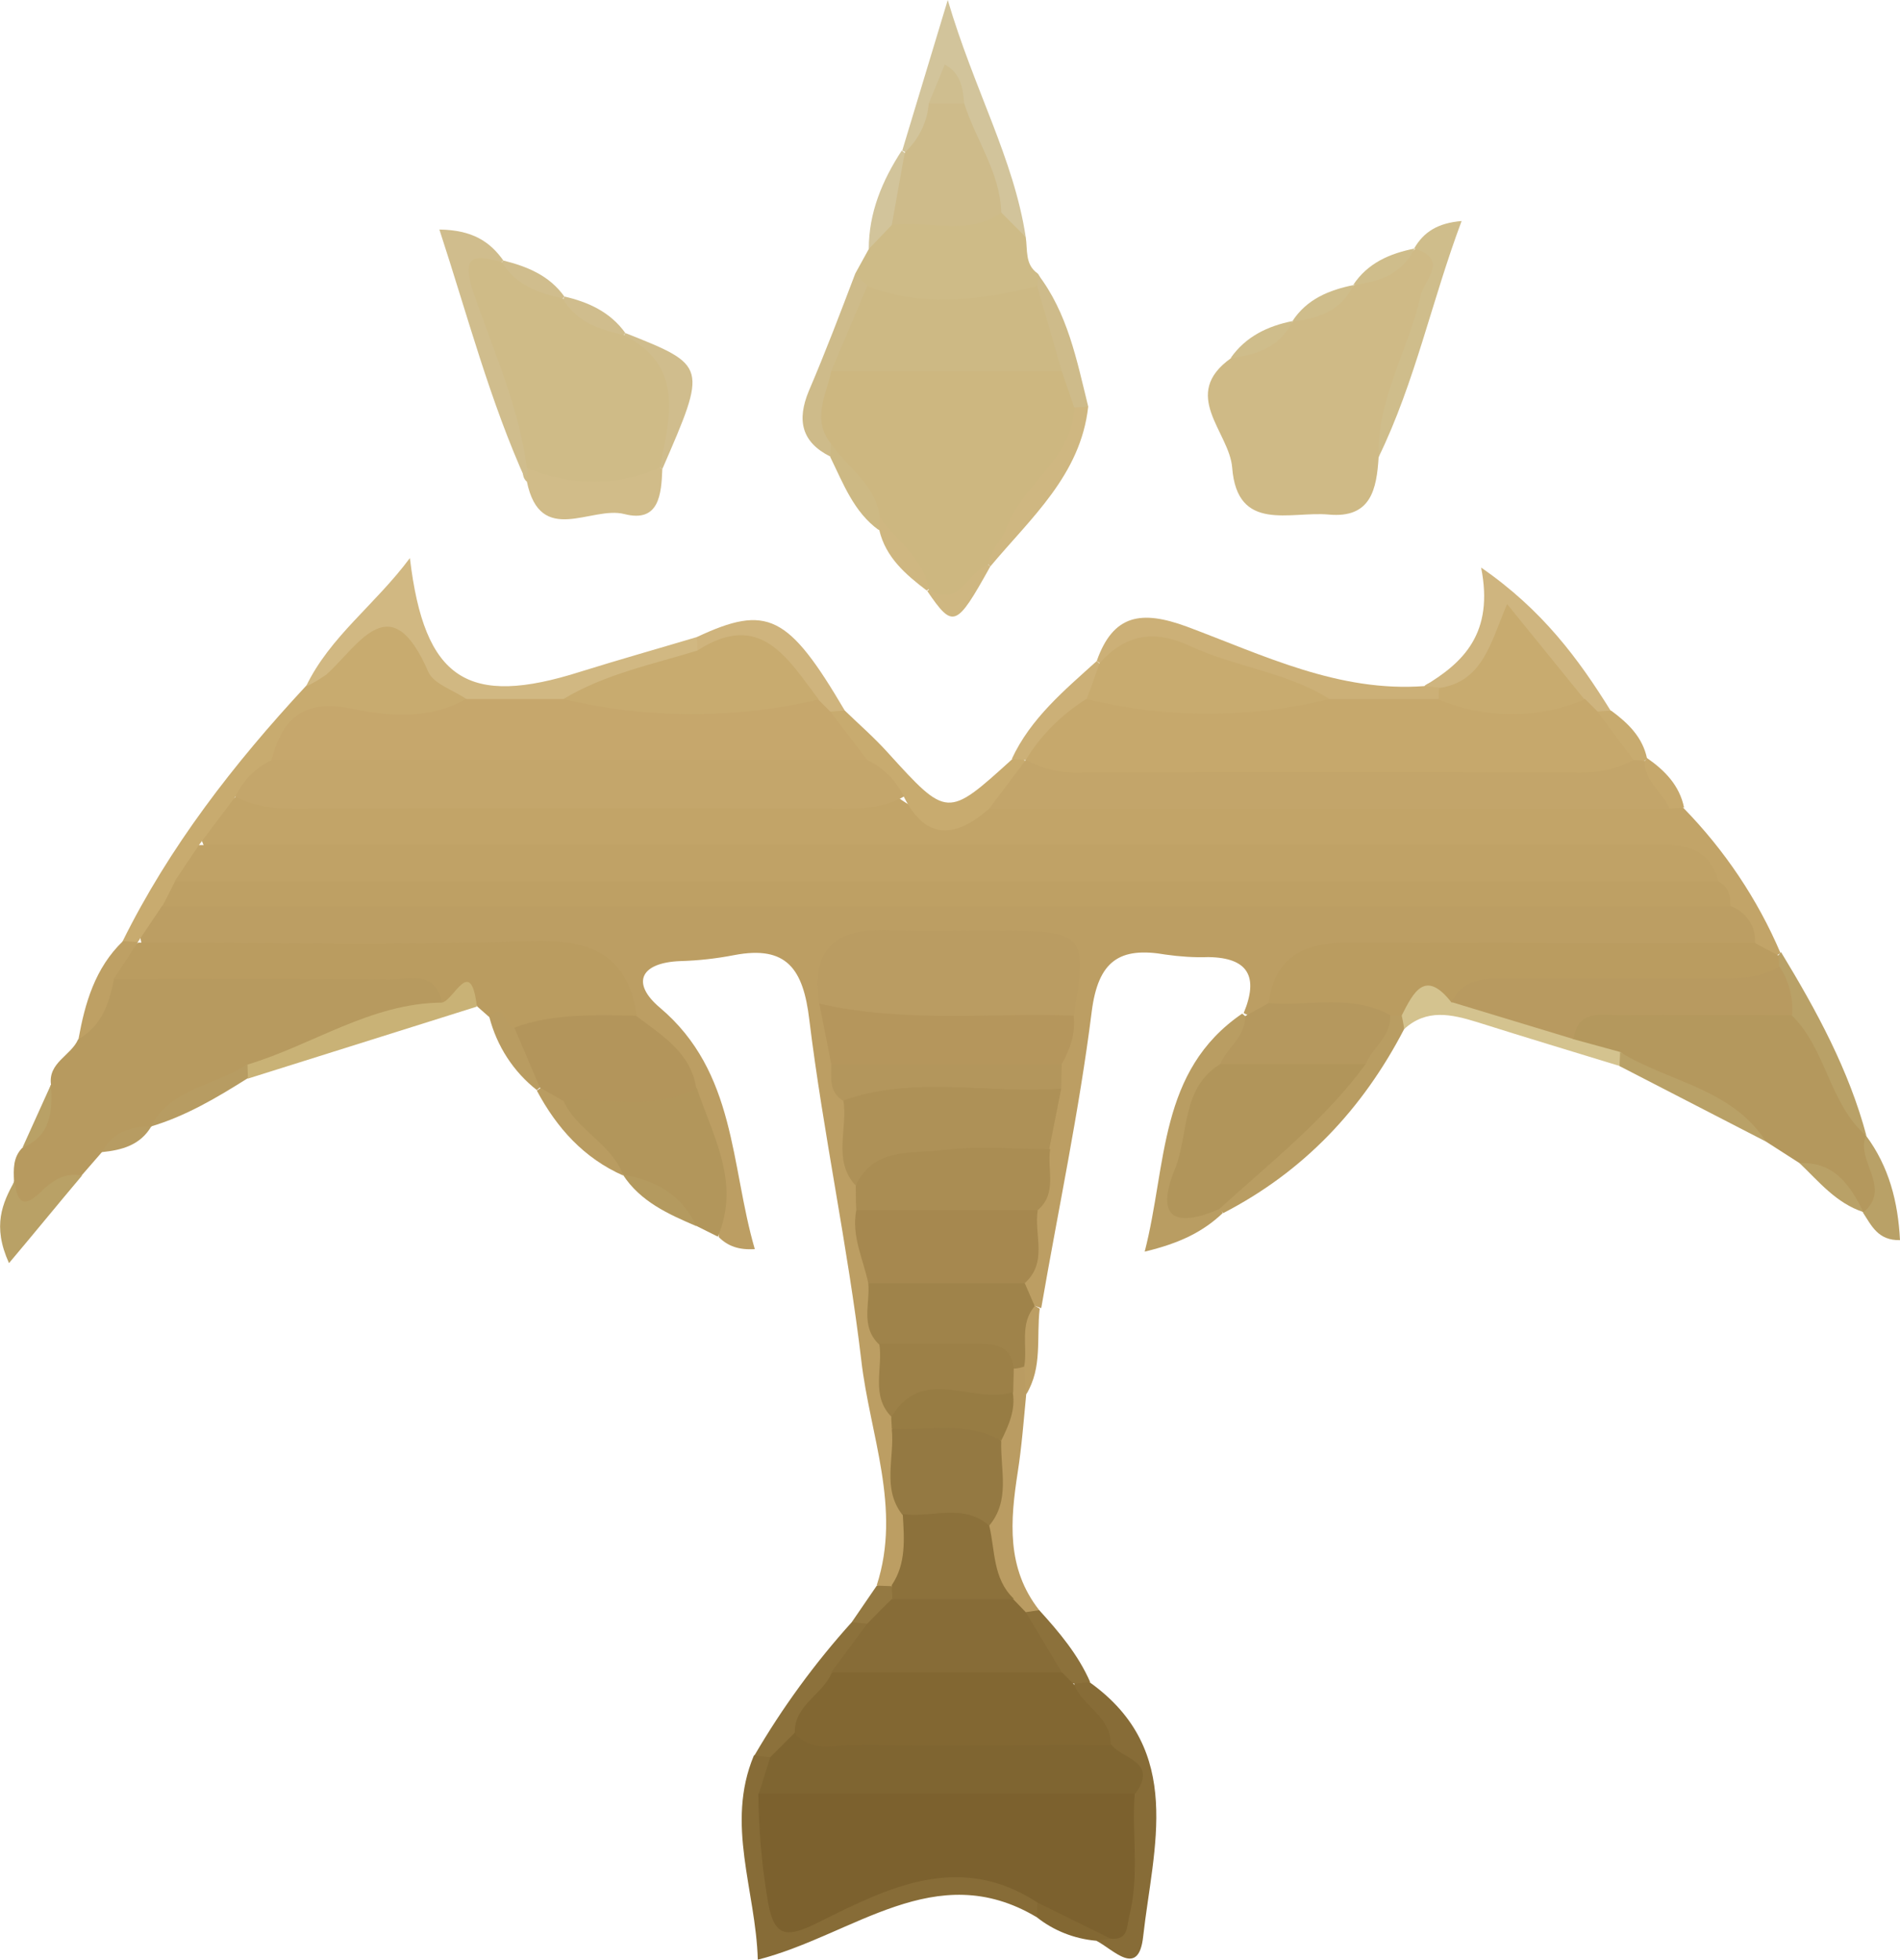 <?xml version="1.0" encoding="utf-8"?>
<!-- Generator: Adobe Illustrator 25.2.1, SVG Export Plug-In . SVG Version: 6.00 Build 0)  -->
<svg version="1.1" id="Layer_1" xmlns="http://www.w3.org/2000/svg" xmlns:xlink="http://www.w3.org/1999/xlink" x="0px" y="0px"
	 viewBox="0 0 380.1 391.9" enable-background="new 0 0 380.1 391.9" xml:space="preserve">
<path fill="#BC9E63" d="M175.4,317c5-15.4-1.4-30.1-3.1-45c-2.7-22.8-7.6-45.3-10.4-68.1c-1.2-10.1-4.5-14.9-15-12.9
	c-3.6,0.7-7.2,1.1-10.8,1.2c-8,0.3-9.9,4.4-4.1,9.3c15.3,12.9,14.1,31.5,19,48.3c-3.2,0.2-5.4-0.6-7.2-2.4
	c-1.3-9.7-3.1-19.3-6.7-28.6c-2.4-7.3-9.2-11.2-13.3-17.2c-3.7-7.6-10.1-9.6-17.9-9.6c-20.4,0.1-40.9,0-61.3-0.1
	c-5.5,0-11.3,0.8-16.2-2.9c-1.5-5.4,1.1-8.5,5.8-10.4c3.6-1,7.2-0.9,10.8-0.9c96.3,0,192.6,0,288.9,0c3.6,0,7.3-0.1,10.9,0.7
	c4.3,2,8.6,4.1,7,10.1c-4.7,4.1-10.5,3.3-16,3.4c-20,0.1-40.1,0-60.1,0.1c-7,0-13.6,1-18.3,7c-1.5,2.4-3.9,4-6.7,4.5l-1.9-0.9
	c3-7.2,1-11.1-7.1-11.2c-2.8,0.1-5.7-0.1-8.5-0.5c-9.2-1.6-13.5,1.2-14.8,11.4c-2.5,19.9-6.7,39.6-10.1,59.3
	c-0.6-0.2-1.1-0.4-1.7-0.6c-1.4-1.2-2.3-2.9-2.4-4.8c0.2-4.8,0.8-9.5,1.6-14.3c1-4,1.5-8.1,1.7-12.2c0.5-4.1,1.8-8.1,2.1-12.2
	c0.1-1.8,0.4-3.6,0.7-5.3c0.9-3.4,1.5-6.9,1.8-10.4c2-8.7-1.1-13-10.3-12.7c-8,0.2-16-0.1-24,0.1c-6.7,0.2-10.6,3.2-10.2,10.4
	c0.2,4.1,1.8,8.1,2,12.2c0.2,3,0.7,5.9,1.6,8.7c1.3,5.2,0.5,10.8,2.3,16c0.5,1.8,0.8,3.6,1,5.4c0.2,4.8,1.6,9.5,2.3,14.3
	c0.3,4.2,0.5,8.4,1.7,12.4c1.1,4.7,0.8,9.6,2.4,14.2c0.3,1.2,0.6,2.4,0.8,3.6c0.5,5.6,0.4,11.2,1.9,16.7c0.7,5.4,1.2,10.8-4,14.5
	C177.8,318.3,176.3,318,175.4,317z"/>
<path fill="#C2A468" d="M351.1,188.5c0.2-3.2-1.8-6.2-4.9-7.3c-2-2.1-4.8-3.4-6.7-5.5c-4.3-4.6-9.9-2.9-14.9-2.9
	c-88.6-0.1-177.2-0.1-265.8-0.1c-5.6,0-11.4,0.8-16.8-1.5c-5.8-8.4,3-9.3,6.5-13c43.1-0.3,86.1,0.1,129.2-0.3
	c7.5,6.6,15.3,7.2,23.3,0.8c43.9-0.5,87.8-1.7,131.7,0.6c1.4,0.6,2.8,1.4,4.1,2.3c8.2,8.4,14.8,18.2,19.4,29l-1.5,0.9
	C353.1,191.3,351.6,190.1,351.1,188.5z"/>
<path fill="#B79A5F" d="M10.2,216.9c-0.6-4.4,4-5.8,5.4-9c4-4.4,3.4-12,10-14.6c17.9-2.2,35.8-0.8,53.8-0.8c3.9,0,8.1,0.7,9.9,5.2
	c0.3,3.1-1.8,3.7-4.3,4.4c-11.5,2.9-22.4,7.4-33.3,11.9c-7.6,3-15,6.3-21.6,11.4l0.1-0.1c-3,2.3-7.1,2.5-9.9,5.2l-4,4.6
	c-3.8,0.7-5.8,4.1-8.9,5.8c-6.3,3.5-5.6-0.6-4.6-4.7c-0.1-2.4-0.2-4.7,1.6-6.6C9,226.5,8.5,221.2,10.2,216.9z"/>
<path fill="#CFBA86" d="M275.8,91.4c-0.4,6.4-1.5,12.3-10,11.5c-7.7-0.7-18.3,3.7-19.3-9.4c-0.6-7.2-10.5-14.6-0.2-21.9
	c4-2.6,8.8-4,12.4-7.4l-0.1,0.1c3.9-2.7,8.7-4,12.3-7.3l-0.1,0.1c3.9-2.7,8.7-4,12.3-7.3l-0.1,0c6.9-2.6,5.2,1.7,4.2,5.3
	C283.7,67.3,278.6,79,275.8,91.4z"/>
<path fill="#BA9C60" d="M88.4,200.5c-1.3-6.6-6.6-4.6-10.6-4.6c-18.3-0.2-36.7-0.1-55-0.1c-1.6-3.6,1.7-4.6,3.4-6.5l1.5-0.8
	c26.1,0,52.3,0.6,78.4-0.3c11.8-0.4,19.4,2.4,21.3,14.9c-6.3,5-14.2,2.8-21.3,4.6c-3.8,0.7-5.5-2.6-8.1-4.2l-2.5-2.2
	C93.4,197.9,90.5,202.5,88.4,200.5z"/>
<path fill="#B4985D" d="M360,232.6l-6.7-4.3c-8.9-8-20.3-11.4-30.7-16.8c-3.6-1.1-7.9-1.1-9-6c2-6.1,7.4-5.8,12-5.8
	c10.1-0.1,20.2-0.8,30.3,0.5c10.9,5.8,11.3,18.3,17.5,27.1l-0.1-0.1c-0.8,5.1,9.1,10.6-0.6,15.4l0.1-0.1
	C368.6,239,365.5,234.2,360,232.6z"/>
<path fill="#C8AB6F" d="M47.1,159.3l-7.3,9.7c1.7,3.6-1.3,5.6-2.7,8.3c-1.2,1.7-3.2,2.5-4.7,3.9l-4.9,7.3l0,0c-1.1,1.1-2.1,1-3-0.2
	c9.4-19,22.3-35.6,36.6-51c2.6-2.5,4.7-5.4,7.3-8c8.6-8.6,9.1-8.9,15.7,1.5c2.6,4.2,9.7,3.1,9.6,9.4c-5.6,7.4-13.7,5-20.8,4.8
	c-6.8-0.3-12.6,0.4-16.3,6.9C54.3,155.2,50.9,157.8,47.1,159.3z"/>
<path fill="#B2965B" d="M139.4,217.6c3.2,9.6,8.8,18.9,4.2,29.7l-4.4-2.2c-4.1-4.6-9.9-6.8-14.7-10.3l0.1,0.1
	c-3.7-3.6-7.8-6.7-11.1-10.8c-1.7-2.1-2.3-4.1,0.5-5.9C122.5,216.2,130.9,215.6,139.4,217.6z"/>
<path fill="#CEBB87" d="M171.1,54.7c0.9-1.6,1.8-3.3,2.7-4.9c1.3-2.7,1.6-6.2,5.3-7.1c6.7-1.5,13.6-0.7,20.3-1.5
	c4.3-0.2,3.9,4,5.8,6.2c0.4,2.6-0.2,5.5,2.4,7.3c0.9,1.1,0.8,2.7-0.3,3.6c-10.7,6.7-21.8,5.9-33,1.4C172.6,58.5,172,56.5,171.1,54.7
	z"/>
<path fill="#D1B882" d="M93.3,139.8c-2.6-1.8-6.5-3-7.6-5.4c-7.5-17.4-13.8-5.5-20.4,0.5c-1.3,0.9-2.6,1.7-4.1,2.4
	c4.8-10,13.8-16.3,20.8-25.7c2.9,24.4,11.6,29.9,34.2,22.7c7.7-2.4,15.5-4.6,23.2-6.9c0.8,1.1,0.8,2.5,0,3.6
	c-8.4,6.6-18.9,7.6-28.5,11.3C104.8,143.1,98.6,144.6,93.3,139.8z"/>
<path fill="#876C37" d="M207.4,383.4c-20.3-12.1-36.6,3.6-55.8,8.5c-0.4-13.9-6.5-27.1-0.8-40.8c0.9-0.8,2.3-0.8,3.3-0.2
	c1.8,2.8,0.7,5.8,0.7,8.8c0,1.6,0-0.4,0,1.2c-0.1,23.4,0.8,24.2,22,14.7c11.6-5.2,21.8-3.9,31.1,4.6
	C208.4,381.3,208.2,382.5,207.4,383.4z"/>
<path fill="#CCB077" d="M219.4,132.2c3.3-9.4,9-10.2,18-6.9c15.3,5.7,30.4,13.2,47.6,11.9c0.9-0.9,2.3-0.9,3.2,0
	c0.1,0.1,0.2,0.2,0.3,0.4c0.3,1.3-0.2,2.7-1.3,3.5c-6.2,3-12.6,2.1-19.1,1.2c-8.8-2.7-17.7-5.4-26.3-8.8c-7.1-2.8-13.9-3.1-21-0.4
	L219.4,132.2z"/>
<path fill="#D2C49B" d="M205.2,47.4l-4.9-4.9c-5.3-5.7-6.8-13.2-9.4-20.2c-1.1-2.4,0.1-5.2-1.8-7.9c1,2.9,0.2,5.1-0.4,7.4
	c-1.5,3.6-2.3,7.7-6.7,9.1l-1.5-0.8L189.6,0C194.9,18,202.8,31.7,205.2,47.4z"/>
<path fill="#876C37" d="M218.1,336.5c18.9,13.6,12.6,32.9,10.6,50.7c-0.9,8.5-6,2.6-9.4,0.9c0.5-1,1.1-1.8,1.9-2.6
	c5.4-7.8,1.5-17,3.6-25.2c1.4-4.7-1.8-7.8-4.2-11c-1.9-4.4-7.6-7.1-5.5-13.1C216,335.6,217.2,335.7,218.1,336.5z"/>
<path fill="#B99D62" d="M244.6,242.6c-3.9,3.7-8.5,6-15.6,7.7c4.5-17.5,2.7-36.1,19.5-47.6l0.6,0.5c2.9,4.8-1.1,7.6-3.2,10.8
	c-5.3,6-6,13.8-8,21.1c-1.1,3.9,1.3,5,4.4,5.4C243.4,240.8,244.2,241.6,244.6,242.6z"/>
<path fill="#D1BC89" d="M132.5,93.8c-0.2,5-0.6,10.8-7.6,9c-6.6-1.7-16.8,6.6-19.5-6.5c-0.9-0.7-1-2-0.3-2.9
	c0.1-0.1,0.2-0.2,0.3-0.3c8.5-0.9,17.1,0.2,25.6-0.3L132.5,93.8z"/>
<path fill="#CFB57F" d="M287.9,137.5l-3-0.3c7.9-4.7,14-10.6,11.4-23.7c12.3,8.5,19.5,18.3,25.9,28.6c-0.8,0.8-2,1.1-3.1,0.9
	c-1.6-0.6-3-1.5-4.3-2.7c-4.3-3.6-7.3-8.3-11.6-12.2C297.6,130.3,297.3,141.7,287.9,137.5z"/>
<path fill="#D0BD8D" d="M105.5,93.6c0,0.9-0.1,1.8-0.2,2.7c-7.3-16.1-11.7-33-17.4-50.4c6.6,0.1,10.1,2.4,12.8,6.2
	c-0.5,0.4-0.9,0.8-1.3,1.1c-0.8,1.3-4.2-1.3-3.1,1.1c3.8,8.8,6.3,18,9.3,27C107,85.3,109.1,89.6,105.5,93.6z"/>
<path fill="#B99D62" d="M280.9,205.8c-8.3,16-20.1,28.5-36.2,36.8l-0.7-0.8c-0.1-7.5,7.3-8.9,11-13.3c4.9-5.9,11.1-10.6,15.6-16.8
	c2.3-3,4.1-6.5,7.1-9.1c1.1-0.4,2.2-0.4,3.3,0.1C281.6,203.7,281.6,204.9,280.9,205.8z"/>
<path fill="#C9B276" d="M88.4,200.5c2.4-0.4,5.8-9.6,7,0.8l-45.8,14.4c-0.8-0.6-1.1-1.2-0.8-1.8s0.5-1,0.7-1
	C62.5,209,74.2,200.6,88.4,200.5z"/>
<path fill="#C8AB6F" d="M197.9,161.7c-6.6,5.8-12.6,6.6-17.1-2.4c-3.4-1.5-6.5-3.7-9-6.4c-2.6-3.3-7.2-5.6-5.7-11
	c0.9-0.7,2.1-0.6,2.9,0.2c2.9,2.8,5.9,5.4,8.6,8.4c11.9,13.1,11.9,13.1,24.8,1.4c0.9-0.7,2.1-0.5,2.8,0.4
	C206.4,158.2,201,159.1,197.9,161.7z"/>
<path fill="#CFBD8B" d="M275.8,91.4c-0.4-11.6,6-21.4,8.4-32.3c0.6-2.9,5.9-7.3-1.3-9.4c1.9-3.3,4.7-5.1,9.5-5.5
	C286.4,60.2,283.1,76.4,275.8,91.4z"/>
<path fill="#BA9C62" d="M205.3,278.8c-0.5,5.2-0.9,10.5-1.7,15.6c-1.5,9.7-2.3,19.2,4.3,27.6c-0.8,0.8-1.8,1.3-2.9,1.4
	c-1.6-0.2-3.2-1.1-4.2-2.3c-4.7-4.7-4.9-10.4-4.2-16.5c0.8-5.7,1.4-11.5,2.2-17.2c0.4-3.2,0.9-6.5,1.3-9.7c0.3-1.7,1.1-3.3,2.3-4.6
	c1.1-0.4,2.4-0.2,3.3,0.6C206.5,275.4,206.3,277.3,205.3,278.8z"/>
<path fill="#D4C38F" d="M280.9,205.8c-0.1-0.9-0.3-1.9-0.5-2.8c-0.3-10.5,5.2-9.4,11.9-6c7.6,3.4,17.1,2.8,22.4,10.8l9.5,2.6
	c1.3,1,1.3,1.9-0.1,2.8c-9.5-2.9-19.1-5.8-28.6-8.8C290.3,202.8,285.4,201.7,280.9,205.8z"/>
<path fill="#CFB781" d="M217.7,81.3c-1.5,13.7-11.5,22.3-19.6,32l-1.2-1.3c1.7-12.7,11.6-20.8,17.6-31
	C215.5,80.4,216.8,80.5,217.7,81.3z"/>
<path fill="#CEBB8A" d="M171.1,54.7l2.4,2.4c1.8,6.6-3,11.6-4,17.5c-2,4.5-2.1,9.2-1.8,14c-0.2,1.1-0.8,2-1.6,2.7
	c-5.8-2.9-6.7-7.3-4.3-13.1C165.1,70.5,168.1,62.6,171.1,54.7z"/>
<path fill="#CFB47D" d="M169,142.1l-2.8,0.2c-1.7-0.2-3.3-0.9-4.5-2.1c-5.6-7.4-13-10.8-22.2-10.1c0-0.9,0-1.8-0.1-2.7
	C153.5,120.8,157.7,122.9,169,142.1z"/>
<path fill="#B9A167" d="M373.4,227.2c-7.5-6.5-8-17.4-15-24.2c-2.5-2.4-3.9-5.6-3.9-9c0.1-1.1,0.6-2.2,1.3-3l0.5-0.6
	C363.4,202.1,369.9,214,373.4,227.2z"/>
<path fill="#8C713B" d="M154.1,351.4l-3.2-0.3c5.6-9.6,12.1-18.5,19.5-26.7c0.8-0.8,2-1,3-0.4c2.4,5.4-2.8,7.7-4.6,11.5
	c-2.7,3.9-5.9,7.4-8.4,11.4C158.7,349,157,351,154.1,351.4z"/>
<path fill="#B9A167" d="M324,213.2c0-0.9,0.1-1.9,0.1-2.8c9.7,6,22.3,7.2,29.2,17.9L324,213.2z"/>
<path fill="#D0BD8D" d="M125.1,66.6c16.4,6.5,16.4,6.5,7.4,27.2l-0.5-0.3c-3.4-8.3-0.2-18.5-7.7-25.5
	C124.6,67.5,124.8,67.1,125.1,66.6z"/>
<path fill="#B9A166" d="M2.9,236.2c0.5,3.2,1.2,6,5,2.4c2.4-2.4,4.9-4.2,8.5-3.5c-4.9,5.8-9.7,11.7-14.6,17.5
	C-1.6,245.1,0.5,240.6,2.9,236.2z"/>
<path fill="#CEBB8A" d="M217.7,81.3l-2.8,0.2c-2.8-1.6-4-4.4-5.1-7.2c-1.1-5.7-5.9-10.8-2.3-17.1c0-0.8,0.1-1.6,0.1-2.4
	C213.6,62.6,215.4,72,217.7,81.3z"/>
<path fill="#CCB077" d="M205.2,152l-2.8-0.2c3.8-8.2,10.6-13.8,17-19.6l0.6,0.5c2.3,2.9,0.6,5.4-0.9,7.8c-3.8,4-7.3,8.4-12.2,11.2
	L205.2,152z"/>
<path fill="#B9A167" d="M372.7,242.5c6-4.9-1.6-10.4,0.6-15.4c4.6,6.2,6.4,13.2,6.8,20.9C375.7,248.1,374.4,245.1,372.7,242.5z"/>
<path fill="#BEA064" d="M24.6,188.2l3,0.2c-1.6,2.4-3.2,4.9-4.8,7.3c-0.9,4.9-2.4,9.4-7.1,12.1C17,200.6,19,193.6,24.6,188.2z"/>
<path fill="#B99C61" d="M112.7,220.1c2.7,6,9.7,8.6,12,15c-7.9-3.5-13.3-9.5-17.3-17l1.4-1C110.6,217.2,112.2,218.4,112.7,220.1z"/>
<path fill="#B79C62" d="M49.5,212.8l0.1,2.8c-6.2,3.9-12.4,7.6-19.5,9.7C34.3,217.5,43.2,217.1,49.5,212.8z"/>
<path fill="#CDB984" d="M166.1,91.4c0-0.9,0.1-1.8,0.1-2.7c7.9,1.5,10.5,7.2,11.5,14.2c-0.2,1.2-0.9,2.3-1.9,3.1
	C170.8,102.4,168.7,96.7,166.1,91.4z"/>
<path fill="#B99C61" d="M97.9,203.4c3.3-3.4,2.9,2.5,5.1,2c3,3.5,8.3,5.9,5.1,12c0,0-0.7,0.6-0.7,0.6
	C102.7,214.3,99.4,209.2,97.9,203.4z"/>
<path fill="#CFB781" d="M198.1,113.3c-6.8,12.2-7.4,12.5-12.6,4.9c0.4-0.3,0.8-0.7,1.1-1.1c3.9-0.9,6.5-5.4,11.2-4.1L198.1,113.3z"
	/>
<path fill="#D2C49B" d="M178.4,45l-4.6,4.8c0-7.3,2.7-13.7,6.6-19.7l0.5,0.4C184.9,36.2,181.9,40.6,178.4,45z"/>
<path fill="#8C713B" d="M205.2,322.4l2.7-0.4c4,4.4,7.8,8.9,10.2,14.4l-3.2,0.3c-1.6-0.2-3-1-4.1-2.1
	C208.3,330.9,204,327.9,205.2,322.4z"/>
<path fill="#CFB781" d="M175.9,106c0-0.9,0.1-1.8,0.1-2.7c7.6,1.9,11.5,6.3,9.8,14.5c0,0-0.4,0.3-0.4,0.3
	C181.2,114.9,177.2,111.5,175.9,106z"/>
<path fill="#B49A5F" d="M124.6,234.9c6.5,1.1,11.8,4,14.7,10.3C133.7,242.8,128.1,240.3,124.6,234.9z"/>
<path fill="#B9A167" d="M360,232.6c7-0.3,10.1,4.4,12.8,9.8C367.3,240.6,363.9,236.3,360,232.6z"/>
<path fill="#836833" d="M222.2,387.7l-3,0.4c-4.3-0.4-8.4-2-11.8-4.7c0.1-1,0.1-1.9,0.1-2.9C214,379.9,219.8,380.3,222.2,387.7z"/>
<path fill="#CFBD8B" d="M270.8,57c-2.5,5.2-7.1,6.7-12.3,7.3C261.4,59.8,265.9,58,270.8,57z"/>
<path fill="#CFBD8B" d="M283,49.7c-2.5,5.1-7.1,6.7-12.3,7.3C273.6,52.6,278,50.7,283,49.7z"/>
<path fill="#D0BD8D" d="M112.9,59.3c4.8,1.1,9.2,3.1,12.2,7.3l-0.3,0.4c-6.6,2.9-10.2-0.4-12.6-6C112.4,60.4,112.7,59.8,112.9,59.3z
	"/>
<path fill="#BC9E63" d="M205.3,278.8l-0.4-5.6c-2.9-4.7-4.3-9.1,2.1-12.1l1,0.6C207.3,267.5,208.6,273.5,205.3,278.8z"/>
<path fill="#CFBD8B" d="M258.6,64.2c-2.5,5.2-7.2,6.8-12.4,7.4C249.2,67.3,253.6,65.2,258.6,64.2z"/>
<path fill="#D0BD8D" d="M100.7,52.1c4.8,1.2,9.2,3,12.2,7.2l-0.3,0.4c-6.9,2.3-11.2,0.3-12.2-7.3L100.7,52.1z"/>
<path fill="#C8AB6F" d="M319.5,142.3l2.8-0.2c3.4,2.5,6.3,5.3,7.2,9.6l-1.3,1.1c-1.1,0.1-2.3-0.2-3.3-0.7
	C322,149.4,318.2,147.2,319.5,142.3z"/>
<path fill="#C6A86C" d="M336.9,161.5l-2.9,0.2c-2.9-2.5-8.3-3.7-5-9.5l0.5-0.6C333.1,154.1,336,157.1,336.9,161.5z"/>
<path fill="#B9A166" d="M10.2,216.9c0.3,5.2,0.1,10.2-5.7,12.6C6.4,225.3,8.3,221.1,10.2,216.9z"/>
<path fill="#947942" d="M173.5,324.7l-3.1-0.3l5-7.3l2.9,0.1c0.7,0.7,1,1.8,0.9,2.8C178.3,322.4,176.1,324.2,173.5,324.7z"/>
<path fill="#B79C62" d="M20.4,230.4c2.1-4,5.7-5.1,9.9-5.2C28.1,229,24.4,230,20.4,230.4z"/>
<path fill="#BEA064" d="M32.5,181.2l2.5-4.9c4.9-3.4,10.5-3.7,16.2-3.7c92.1,0,184.3,0,276.4,0c5.7,0,11.3,0.2,16.2,3.7
	c2,1,2.4,2.9,2.4,4.9H32.5z"/>
<path fill="#BA9C60" d="M355.8,191.1c0.1,0.8,0.1,1.5,0.1,2.3c-3.1,6.3-9.1,5.9-14.5,5.8c-14.3-0.1-28.7,0.9-43-0.4
	c-2.8-0.3-5.6,0.2-8,1.7c-5.3-6.8-7.6-2.1-10,2.6h-2.3c-8.4,1.8-16.6,2.6-24.3-2.4c1.2-9.7,7.5-12.3,16.3-12.2c27,0.1,54,0.1,81,0.1
	L355.8,191.1z"/>
<path fill="#BA9C62" d="M163.9,200.7c-1.8-11.2,3.6-15.2,14.2-14.7c7.2,0.4,14.4,0,21.6,0.1c17.4,0.1,17.8,0.6,15.1,17.1
	C197.5,208.6,180.5,210.3,163.9,200.7z"/>
<path fill="#AE9157" d="M212.3,217.7c-0.8,4-1.6,8.1-2.4,12.1c-4.8,4.2-10.6,3.5-16.2,3.3c-7.9-0.2-15.1,2.7-22.6,3.9
	c-4.6-5.1-1.4-11.4-2.4-17c0.9-2.4,2.7-4.5,5.1-4.6C186.7,214.5,199.8,211.4,212.3,217.7z"/>
<path fill="#A6884F" d="M173.7,256.6c-1-4.8-3.4-9.4-2.4-14.6c12.1-5.9,24.2-5.9,36.3,0c-0.8,4.9,2.1,10.4-2.6,14.6
	C194.6,262.2,184.1,262,173.7,256.6z"/>
<path fill="#B3955B" d="M108,217.5c-1.7-4-3.4-8-5.1-12c7.9-2.9,16.1-2.5,24.3-2.4c5.1,3.9,11,7.3,12.1,14.6
	c-8.6,4.5-17.8,1.6-26.7,2.4L108,217.5z"/>
<path fill="#B5965C" d="M163.9,200.7c16.8,3.9,33.9,1.8,50.9,2.4c0.4,3.5-0.7,6.7-2.4,9.7c-15.4,3.7-30.7,4.1-46.1,0
	C165.5,208.8,164.7,204.7,163.9,200.7z"/>
<path fill="#AA8D53" d="M207.6,242h-36.3c-0.1-1.6-0.1-3.3-0.1-4.9c3.5-7.7,11.1-6.3,17.3-7.1c7.1-0.9,14.4-0.2,21.6-0.2
	C209.4,233.9,211.6,238.6,207.6,242z"/>
<path fill="#9F834A" d="M173.7,256.6l31.3,0l2,4.6c-3.1,3.6-1.4,8.1-2.1,12.1c-0.7,0.2-1.4,0.4-2.2,0.4c-8.8-2.6-18.7,0.8-26.9-4.9
	C172.1,265.2,174.1,260.7,173.7,256.6z"/>
<path fill="#947942" d="M200.3,288.2c-0.2,5.8,1.9,11.9-2.5,17c-6.1,1.5-12,1.6-17.3-2.3c-4.1-5.3-1.5-11.4-2.1-17.1
	C186.3,281.2,193.9,279.9,200.3,288.2z"/>
<path fill="#B5985E" d="M253.8,200.6c8.1,0.7,16.5-1.9,24.3,2.4c0.3,4.2-3.5,6.4-4.9,9.8c-9.7,4.8-19.4,5.9-29.1,0
	c1.4-3.3,5.1-5.5,5-9.6L253.8,200.6z"/>
<path fill="#8C713B" d="M180.6,302.8c5.8,0.8,12-2.3,17.3,2.3c1.2,5,0.7,10.6,4.9,14.6c-8.1,5.2-16.2,5.2-24.3,0
	c0-0.9-0.1-1.8-0.1-2.7C181.3,312.7,180.9,307.8,180.6,302.8z"/>
<path fill="#9C8047" d="M175.9,268.7c6.3,0,12.7,0,19,0c3.7,0,7.3,0,7.9,4.9c0,1.6-0.1,3.2-0.1,4.8c-7.2,5.9-16.5,1.6-24.3,5
	C174.1,279.1,176.7,273.6,175.9,268.7z"/>
<path fill="#B3965C" d="M166.3,212.8h46.1l-0.1,4.9c-14.5,1.1-29.4-2.7-43.7,2.4C165.8,218.3,166.3,215.5,166.3,212.8z"/>
<path fill="#977C43" d="M178.3,283.4c6.3-10.6,16.4-2.4,24.3-5c0.6,3.6-0.8,6.6-2.3,9.7c-6.9-4-14.6-1.9-21.9-2.4
	C178.4,285,178.3,284.2,178.3,283.4z"/>
<path fill="#C0A266" d="M343.8,176.3H34.9l4.9-7.3c96.1,0,192.1,0,288.2,0C334.5,169,341.4,167.8,343.8,176.3z"/>
<path fill="#C4A66B" d="M173.5,152c3.2,1.5,5.8,4.1,7.3,7.3c-3.6,2.1-7.6,2.4-11.7,2.4c-36.8-0.1-73.6-0.1-110.3,0
	c-4.1,0-8-0.4-11.7-2.4c1.5-3.2,4-5.8,7.3-7.3c4.3-3.8,9.6-3.9,14.8-3.9c29.4-0.1,58.8-0.1,88.2-0.1
	C163.1,148,168.6,148.8,173.5,152z"/>
<path fill="#C3A56A" d="M329,152.2c0,4.1,3.6,6.2,5,9.5H197.9l7.3-9.7l0,0c7.1-2.5,14.4-1.3,21.6-1.4c29-0.1,57.9,0.1,86.9-0.1
	c4.4,0,8.9,0,13.1,1.5C327.5,152,328.3,152.1,329,152.2z"/>
<path fill="#B89A60" d="M290.4,200.4c2.4-5,7-4.7,11.5-4.7c13.7,0,27.5,0,41.2,0c4.5,0,8.9,0,12.9-2.4c1.9,2.9,2.8,6.3,2.5,9.7
	c-11.5,0-23-0.1-34.5,0c-3.8,0-8.4-1.1-9.2,4.8L290.4,200.4z"/>
<path fill="#C6A76C" d="M173.5,152H54.3c2.3-8.7,6.7-12.3,16.5-10.2c7.1,1.5,15.2,2.1,22.4-2h19.4c17-1,34.1-2.3,51.1,0.1l2.4,2.4
	L173.5,152z"/>
<path fill="#CDB984" d="M207.5,57.2c1.6,5.7,3.3,11.3,4.9,17c-15.4,6.1-30.7,6-46.1,0l7.2-17C184.8,61.6,196.2,60,207.5,57.2z"/>
<path fill="#CEBB8A" d="M178.4,45l2.6-14.5c2.8-2.6,4.5-6.1,4.8-9.8c2.4-1.8,4.8-2.1,7.1,0c2.3,7.3,7.2,13.8,7.4,21.8
	C193.4,47.4,185.7,43.9,178.4,45z"/>
<path fill="#C8AB6F" d="M163.8,139.9c-16.8,3.9-34.3,3.9-51.1-0.1c8.3-5,17.7-6.9,26.8-9.7C152.2,121.9,157.6,131.8,163.8,139.9z"/>
<path fill="#7C612E" d="M222.2,387.7l-14.6-7.2c-15.6-10.2-29.8-3.1-43.8,3.9c-7,3.5-9.2,2.9-10.4-5.5c-1.1-6.7-1.6-13.4-1.7-20.2
	c1.9-1.6,3.9-3,6.4-3.2c20.9-1.2,41.8-1.2,62.6,0c2.4,0.2,4.7,1.3,6.3,3.2c-0.6,8.2,1,16.4-1.1,24.5
	C225.4,385.6,225.6,388,222.2,387.7z"/>
<path fill="#7F6531" d="M227.1,358.7h-75.3c0.8-2.4,1.5-4.9,2.3-7.3l4.9-4.9c18.5-2.8,37-1.1,55.6-0.9c2.9,0.2,5.6,1.3,7.7,3.3
	C224.6,351.8,231.8,352.3,227.1,358.7z"/>
<path fill="#C6A86C" d="M326.8,152c-3.2,1.7-6.8,2.5-10.5,2.5c-33.5-0.1-67.1-0.1-100.6,0c-3.6,0.1-7.2-0.8-10.5-2.5
	c3-5,7.2-9.1,12.1-12.2c16.2-2.6,32.4-0.9,48.7,0h21.9c9.7-0.8,19.5-1.8,29.2,0l2.4,2.4L326.8,152z"/>
<path fill="#C8AB6F" d="M266,139.8c-16,3.9-32.7,3.9-48.6,0c0.9-2.4,1.7-4.8,2.6-7.2c5.1-5.7,10.8-6.8,18.1-3.4
	C247.1,133.4,257.4,134.4,266,139.8z"/>
<path fill="#C8AB6F" d="M317,139.9c-9.3,3.9-19.8,3.9-29.2,0c0-0.8,0-1.5,0.1-2.3c8.8-1.3,10.3-9.1,13.6-16.8L317,139.9z"/>
<path fill="#CFBE8F" d="M192.9,20.7h-7.1l3.2-7.8C192.3,14.7,192.6,17.7,192.9,20.7z"/>
<path fill="#826732" d="M222.2,349c-17.3,0-34.6,0.1-51.9,0c-3.9,0-8.2,1.3-11.3-2.4c-0.2-5.6,5.6-7.7,7.4-12.1
	c15.4-5.9,30.8-6,46.1,0l2.4,2.4C216.6,341.3,222.4,343.3,222.2,349z"/>
<path fill="#B1955A" d="M244.1,212.8h29.1c-8.2,11.2-19.1,19.7-29.3,29c-8.6,3.7-12.9,2-8.9-7.9
	C237.9,226.8,236.2,217.7,244.1,212.8z"/>
<path fill="#CFBB87" d="M100.4,52.4c2.7,4.6,7.3,6.2,12.2,7.3c2.7,4.7,7.3,6.2,12.2,7.3c12.2,6.2,9.2,16.5,7.2,26.5
	c-8.8,3.9-17.7,3.7-26.6,0.1c-1.6-12.4-6.8-23.7-10.8-35.4C92.2,50.7,95.1,51,100.4,52.4z"/>
<path fill="#876C37" d="M212.4,334.4h-46.1l7.2-9.7c1.6-1.6,3.2-3.3,4.9-4.9h24.3l2.5,2.6L212.4,334.4z"/>
<path fill="#CDB780" d="M166.3,74.2h46.1l2.5,7.3c-0.3,10.4-10.5,15.3-13.6,24.2c-0.8,2.4-3.4,4.3-3.6,7.3
	c-4.2,1.1-5.6,8.8-11.9,4.9c-1-6.4-6.5-9.7-9.8-14.5c-0.8-6.5-6.4-9.8-9.7-14.6C162.3,83.9,165.3,79,166.3,74.2z"/>
</svg>
